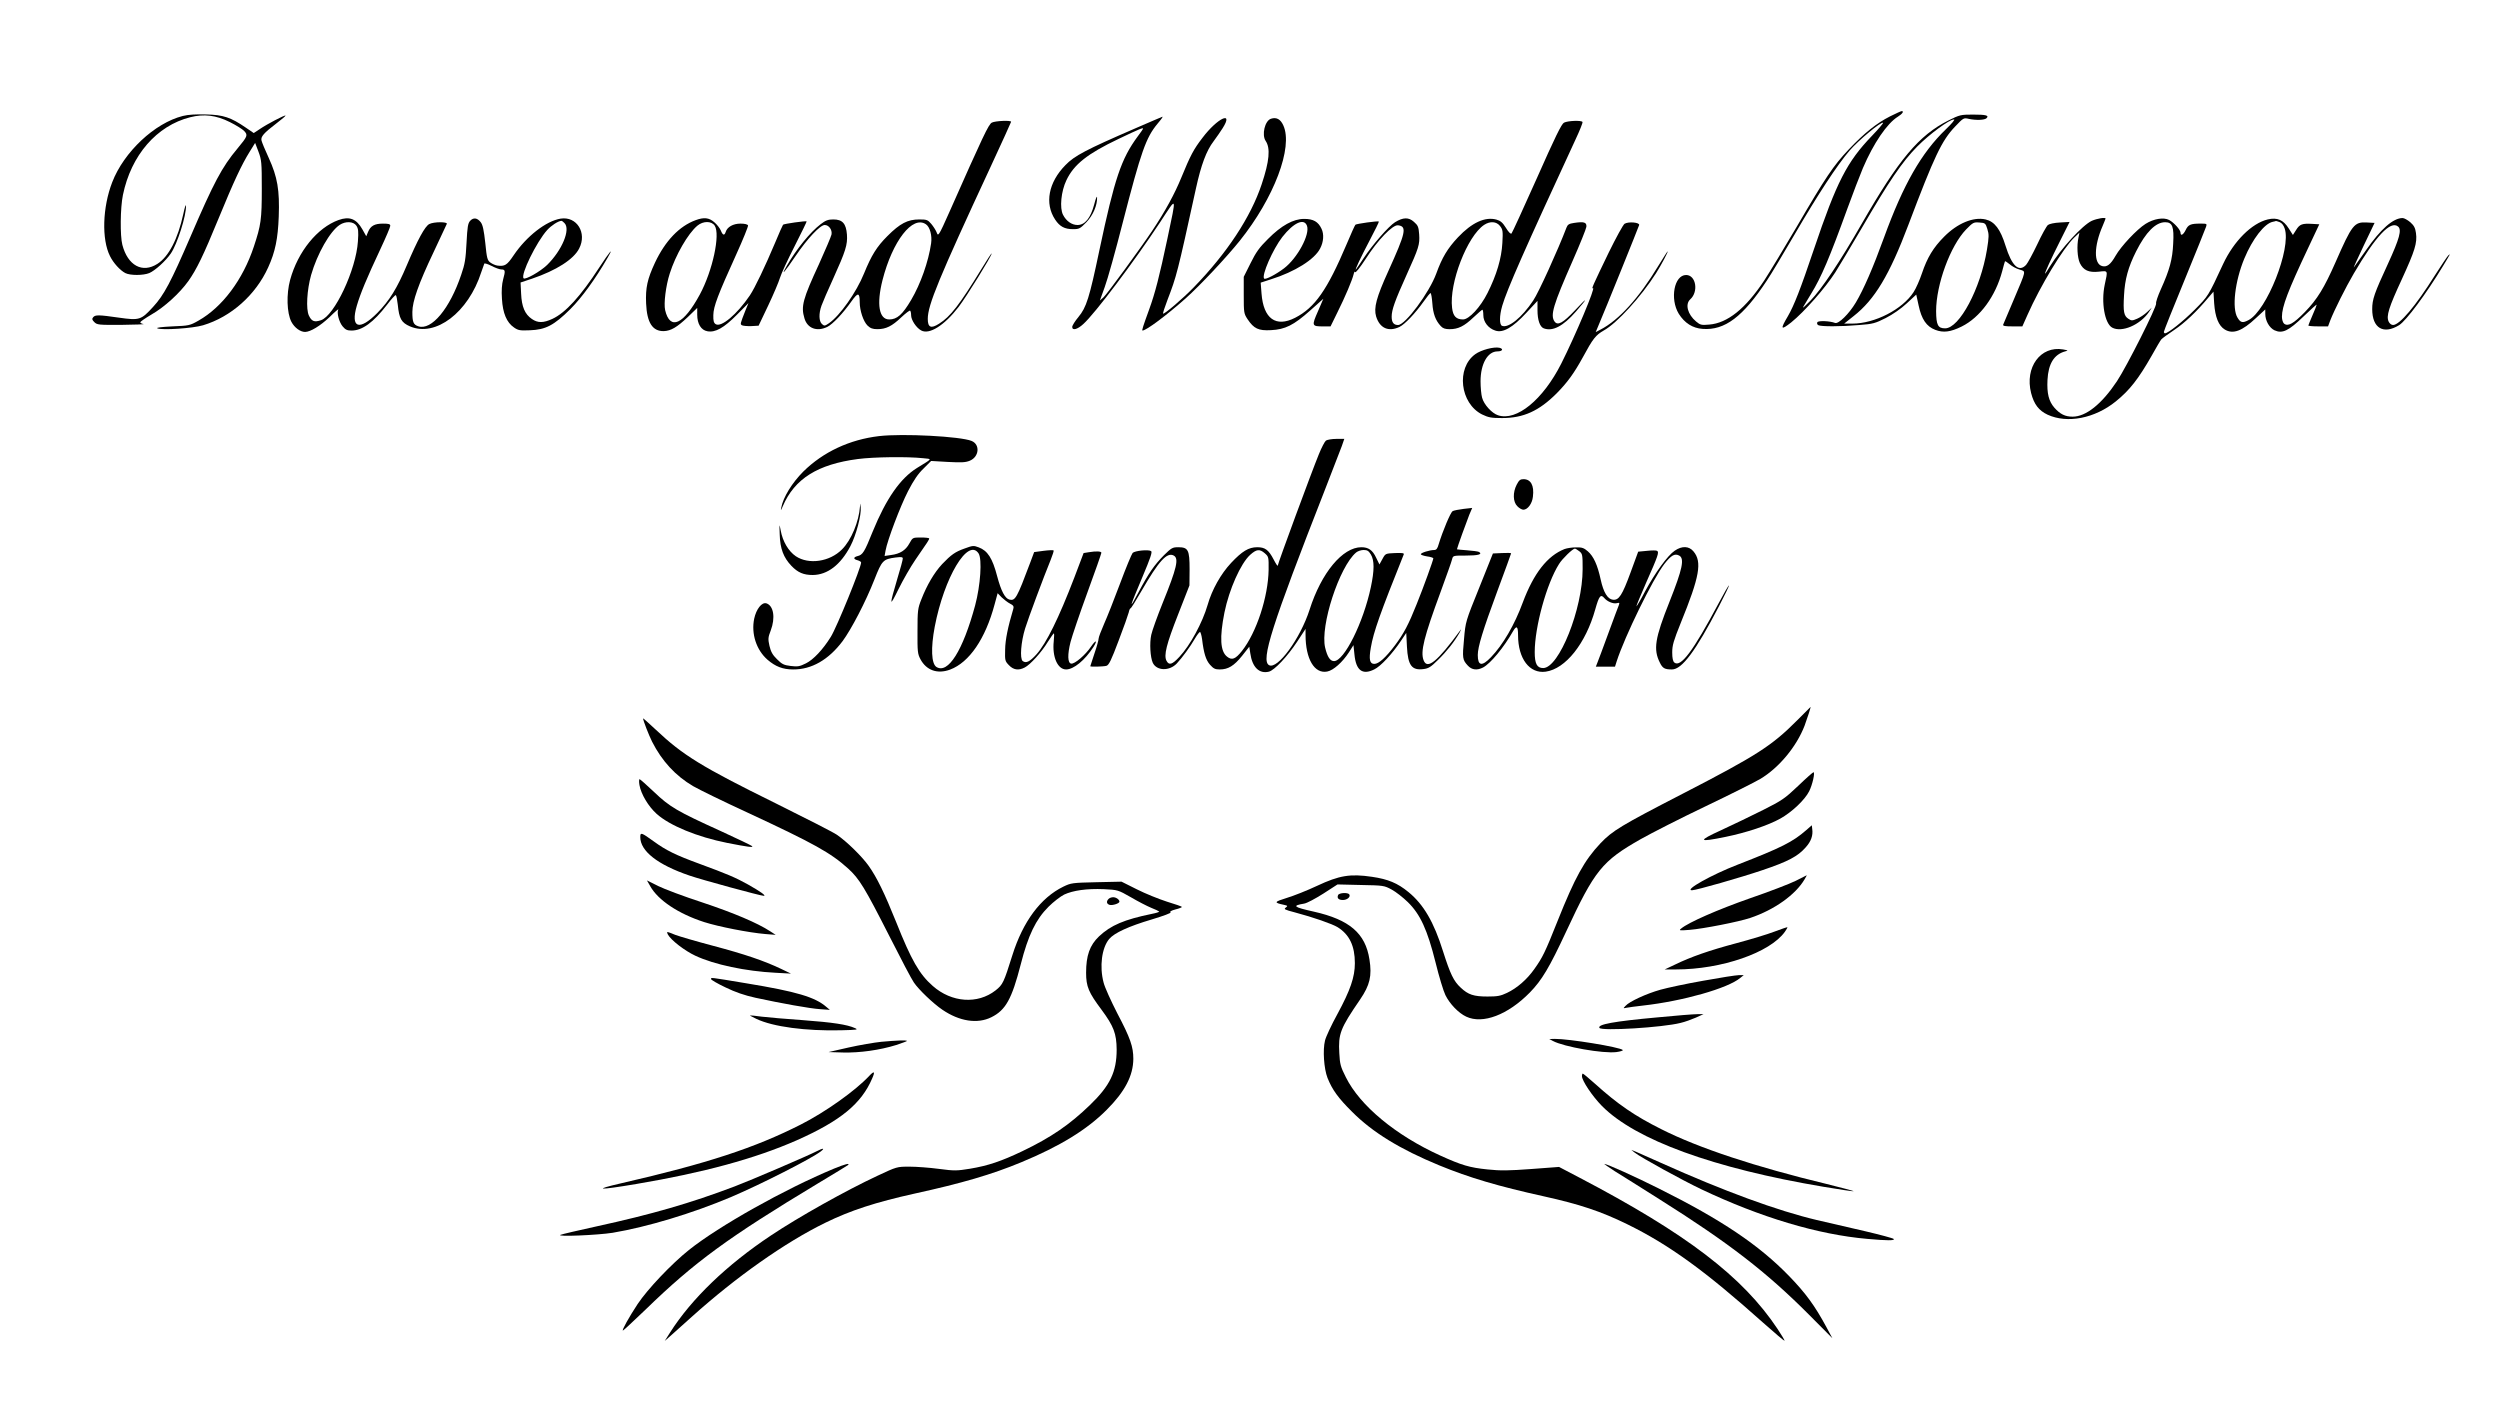 <?xml version="1.0" standalone="no"?>
<!DOCTYPE svg PUBLIC "-//W3C//DTD SVG 20010904//EN"
 "http://www.w3.org/TR/2001/REC-SVG-20010904/DTD/svg10.dtd">
<svg version="1.0" xmlns="http://www.w3.org/2000/svg"
 width="1800pt" height="1028pt" viewBox="0 0 1800 1028"
 preserveAspectRatio="xMidYMid meet">

<g transform="translate(0,1028) scale(0.1,-0.1)"
fill="#000000" stroke="none">
<path d="M13608 9442 c-98 -50 -184 -119 -298 -239 -109 -115 -165 -198 -375
-558 -87 -148 -192 -322 -233 -385 -133 -201 -264 -307 -396 -317 -56 -5 -64
-3 -94 22 -61 51 -81 125 -42 160 61 55 41 175 -30 175 -86 0 -118 -172 -53
-279 42 -67 100 -104 172 -109 160 -12 291 88 463 349 31 46 119 194 198 329
172 295 306 499 397 606 65 75 229 211 241 200 3 -3 -33 -45 -80 -94 -180
-187 -254 -331 -418 -817 -97 -288 -143 -405 -187 -481 -57 -96 -52 -105 24
-45 95 77 243 245 317 360 24 37 107 177 186 311 201 346 295 484 404 595 88
89 231 195 265 195 9 0 -16 -30 -60 -72 -175 -169 -305 -396 -444 -778 -79
-218 -147 -374 -203 -468 -49 -82 -125 -157 -150 -147 -36 14 -119 18 -127 5
-4 -7 -2 -16 6 -21 18 -11 162 -11 298 1 94 7 113 12 188 50 51 26 110 67 152
106 l68 63 17 -78 c21 -100 57 -152 120 -176 58 -22 109 -16 190 24 133 66
244 218 292 399 9 37 19 69 20 71 2 2 17 -8 34 -22 17 -15 49 -32 71 -38 47
-15 51 3 -43 -219 -38 -91 -72 -171 -75 -177 -4 -10 13 -13 67 -13 l71 0 37
83 c93 210 257 481 337 557 l37 35 -7 -35 c-13 -59 -8 -145 10 -184 25 -52 64
-70 137 -62 67 7 65 12 42 -94 -27 -127 0 -280 54 -309 69 -37 200 19 264 112
l21 32 -34 -32 c-19 -18 -51 -39 -72 -48 -35 -15 -41 -15 -63 0 -32 21 -38 50
-31 169 6 115 30 203 87 316 70 139 141 210 209 210 52 0 65 -32 58 -153 -5
-114 -26 -191 -89 -330 -22 -49 -37 -94 -34 -102 7 -20 -211 -453 -282 -560
-109 -164 -223 -255 -319 -255 -54 0 -90 18 -131 64 -41 47 -55 103 -50 201 6
116 47 183 127 205 24 6 23 7 -15 14 -162 28 -277 -129 -230 -314 21 -81 55
-126 119 -156 142 -65 339 -27 491 96 99 80 163 162 257 327 33 59 65 114 71
120 6 7 47 37 92 67 75 50 162 132 247 234 l36 42 5 -84 c7 -99 32 -162 77
-189 59 -35 124 -11 224 83 l67 62 0 -32 c0 -49 29 -100 66 -118 57 -26 101
-5 210 100 52 50 94 88 94 84 0 -4 -13 -38 -30 -76 -16 -38 -30 -71 -30 -74 0
-3 32 -6 71 -6 l71 0 16 43 c28 72 111 238 169 337 159 271 265 384 319 339
28 -23 11 -86 -73 -269 -99 -214 -113 -256 -113 -326 0 -137 81 -185 194 -115
51 32 194 224 316 426 54 89 56 93 37 75 -8 -8 -51 -73 -96 -143 -140 -223
-254 -357 -301 -357 -12 0 -25 10 -32 25 -18 40 1 101 96 306 93 203 111 260
101 331 -5 37 -14 54 -41 78 -19 16 -44 30 -55 30 -68 0 -158 -79 -264 -232
-43 -62 -82 -117 -87 -123 -5 -5 27 64 70 155 l79 165 -55 3 c-92 5 -107 -15
-226 -286 -82 -186 -131 -266 -221 -359 -82 -84 -122 -106 -150 -83 -8 7 -15
29 -15 49 0 73 43 187 189 496 l80 170 -51 3 c-72 4 -90 -2 -116 -44 l-23 -36
-30 47 c-39 62 -83 81 -151 65 -116 -28 -244 -156 -321 -320 -109 -235 -107
-231 -206 -331 -84 -84 -191 -169 -213 -169 -5 0 -8 5 -8 11 0 6 67 174 149
373 81 198 151 371 155 384 7 21 5 22 -41 22 -71 0 -88 -8 -106 -46 -17 -35
-37 -46 -37 -20 0 21 -48 74 -82 92 -40 21 -111 9 -170 -28 -63 -40 -176 -160
-216 -230 -35 -62 -62 -83 -96 -74 -62 15 -60 145 3 289 11 27 21 51 21 53 0
11 -60 1 -99 -16 -67 -31 -223 -201 -301 -327 -17 -29 -33 -53 -35 -53 -6 0
39 99 110 240 l66 132 -69 -4 c-41 -2 -77 -10 -87 -18 -10 -8 -45 -71 -77
-140 -33 -69 -69 -135 -80 -147 -52 -56 -103 -8 -148 137 -37 120 -79 175
-144 190 -88 20 -203 -28 -298 -124 -78 -78 -122 -151 -160 -264 -16 -48 -43
-109 -60 -135 -80 -124 -279 -227 -441 -227 l-59 0 68 54 c152 119 258 296
394 656 188 498 241 608 336 708 61 64 62 65 100 56 51 -11 113 -9 127 5 20
20 -4 26 -97 26 -89 0 -96 -2 -177 -42 -213 -107 -358 -280 -624 -743 -157
-274 -288 -470 -370 -555 -37 -38 -60 -59 -52 -45 8 14 34 57 57 95 73 118
134 262 260 610 40 110 91 243 113 295 76 178 174 322 252 370 32 20 46 40 27
40 -4 0 -42 -17 -84 -38z m2805 -761 c16 -6 29 -23 37 -47 48 -143 -130 -592
-261 -659 -42 -22 -57 -19 -79 18 -41 67 -19 261 49 425 59 142 145 253 205
265 11 2 22 5 23 6 1 0 13 -3 26 -8z m-2104 -50 c12 -38 12 -57 -3 -149 -46
-280 -198 -566 -301 -566 -52 0 -64 23 -65 124 0 191 102 470 216 588 49 50
54 53 95 50 42 -3 45 -5 58 -47z"/>
<path d="M1316 9445 c-202 -51 -424 -259 -508 -477 -70 -181 -77 -411 -16
-532 24 -49 72 -102 110 -122 35 -18 129 -18 173 0 42 18 118 87 155 141 46
67 112 274 109 343 -1 15 -9 -11 -19 -58 -39 -180 -105 -308 -187 -360 -108
-69 -213 -12 -252 137 -17 64 -15 267 4 359 59 287 243 499 485 560 99 25 185
15 285 -35 44 -22 91 -51 103 -64 28 -30 25 -38 -48 -126 -113 -135 -171 -246
-339 -636 -140 -324 -190 -420 -270 -506 -85 -93 -97 -97 -245 -76 -146 21
-170 21 -185 3 -10 -12 -8 -19 8 -35 20 -20 31 -21 199 -20 97 1 167 4 155 6
-13 2 -23 8 -23 13 0 4 36 29 80 55 93 53 203 153 266 241 60 85 107 181 219
454 108 263 165 385 223 478 l39 63 24 -63 c22 -59 24 -76 24 -268 0 -220 -6
-261 -57 -415 -79 -239 -227 -436 -398 -533 -63 -36 -69 -37 -190 -42 -79 -4
-118 -9 -107 -14 32 -15 256 0 329 22 201 60 379 218 469 417 51 112 70 207
76 365 7 191 -9 285 -72 423 -26 56 -49 112 -52 125 -7 28 16 54 109 125 37
28 66 53 64 55 -6 5 -134 -62 -185 -97 l-44 -29 -57 39 c-108 74 -162 92 -285
95 -74 2 -129 -1 -169 -11z"/>
<path d="M8170 9354 c-349 -151 -435 -196 -499 -263 -122 -124 -151 -276 -74
-392 33 -50 68 -69 129 -69 44 0 51 4 95 49 49 50 80 124 78 180 -1 14 -10 -9
-21 -52 -26 -97 -66 -147 -120 -147 -41 0 -81 28 -104 73 -26 49 -14 170 24
249 54 114 151 191 376 298 151 72 176 82 176 74 0 -3 -17 -28 -39 -57 -118
-160 -166 -302 -275 -817 -73 -348 -94 -413 -151 -482 -25 -30 -45 -62 -45
-72 0 -28 38 -18 80 21 83 74 369 454 553 733 124 189 119 200 52 -120 -57
-269 -88 -390 -131 -508 -44 -121 -54 -152 -48 -152 27 0 175 111 310 231 104
93 291 292 390 415 247 308 386 674 314 831 -20 45 -50 61 -89 48 -44 -14 -68
-116 -38 -160 35 -52 27 -145 -29 -312 -78 -235 -249 -495 -488 -741 -77 -80
-214 -197 -222 -190 -2 3 12 47 32 99 65 169 71 190 205 803 37 169 75 271
127 339 21 29 51 71 65 94 82 129 -38 73 -145 -69 -64 -83 -87 -127 -153 -288
-47 -115 -116 -242 -208 -380 -86 -129 -324 -454 -351 -480 l-27 -24 35 97
c20 53 79 264 131 469 131 508 166 607 249 707 32 38 42 53 34 50 -2 0 -91
-39 -198 -85z"/>
<path d="M7141 9397 c-23 -12 -62 -94 -306 -645 -32 -74 -64 -141 -71 -150
-11 -15 -13 -15 -22 9 -6 14 -22 39 -37 57 -25 29 -32 32 -86 32 -84 0 -139
-29 -229 -119 -78 -78 -115 -138 -169 -270 -55 -136 -174 -304 -252 -358 -31
-21 -34 -21 -51 -6 -22 20 -24 75 -3 133 8 23 46 111 84 194 90 199 104 244
99 317 -6 79 -32 109 -98 109 -38 0 -56 -7 -91 -34 -75 -57 -173 -177 -243
-298 -49 -85 -19 -51 63 70 84 124 176 222 209 222 30 0 55 -35 49 -68 -3 -15
-44 -111 -90 -213 -117 -253 -131 -305 -105 -391 21 -72 89 -98 164 -62 39 19
114 98 175 185 46 65 59 64 59 -7 0 -60 26 -138 56 -168 21 -20 37 -26 71 -26
62 0 105 21 172 85 32 30 61 52 64 48 4 -3 7 -18 7 -33 0 -34 37 -90 72 -109
58 -33 167 35 270 169 56 73 238 367 238 385 0 5 -33 -45 -73 -111 -158 -258
-224 -344 -306 -395 -58 -37 -81 -27 -81 35 0 99 78 289 451 1092 82 177 149
324 149 327 0 12 -114 7 -139 -6z m-474 -732 c29 -20 45 -82 37 -137 -19 -132
-76 -293 -144 -408 -62 -105 -101 -140 -158 -140 -73 0 -92 109 -48 283 72
282 217 469 313 402z"/>
<path d="M11261 9397 c-18 -9 -63 -101 -196 -401 -95 -213 -177 -392 -182
-397 -6 -6 -21 9 -40 40 -24 39 -40 52 -69 60 -81 22 -176 -21 -277 -128 -75
-80 -114 -145 -156 -261 -50 -137 -223 -370 -275 -370 -32 0 -46 19 -46 60 0
49 23 114 107 300 89 197 96 219 91 293 -4 53 -8 64 -38 90 -38 34 -77 33
-136 -3 -46 -29 -163 -163 -226 -259 -27 -41 -52 -78 -55 -81 -12 -12 33 85
98 208 39 74 69 135 67 137 -6 6 -162 -16 -169 -23 -4 -4 -33 -68 -64 -142
-139 -328 -228 -455 -370 -528 -139 -71 -228 -7 -242 175 l-6 78 74 24 c172
54 314 143 354 222 25 47 29 103 10 142 -24 51 -59 71 -125 71 -78 0 -164 -47
-261 -145 -62 -61 -86 -95 -125 -174 l-49 -98 0 -132 c0 -127 1 -133 28 -174
45 -67 78 -83 168 -78 102 5 163 35 283 142 l94 84 -39 -91 c-46 -104 -44
-108 38 -108 l53 0 48 98 c57 114 108 235 118 277 4 17 9 24 11 16 3 -8 35 32
76 95 87 136 194 247 233 242 66 -8 56 -52 -71 -332 -85 -187 -105 -263 -87
-324 26 -85 89 -113 168 -76 39 19 114 98 175 184 23 33 45 60 49 60 4 0 10
-33 13 -74 5 -75 23 -123 60 -163 15 -17 32 -23 64 -23 62 0 105 21 172 85 32
30 61 55 64 55 4 0 7 -18 7 -39 0 -49 36 -95 86 -111 55 -19 125 21 224 128
l80 86 0 -67 c0 -71 17 -120 45 -131 64 -24 139 15 231 120 91 104 88 111 -5
11 -88 -93 -125 -113 -148 -82 -32 45 -11 117 130 437 53 120 97 230 99 245 3
33 -17 39 -89 28 -36 -5 -46 -12 -54 -33 -61 -160 -201 -469 -240 -526 -81
-122 -178 -200 -224 -182 -20 7 -20 72 1 144 34 117 163 409 527 1196 31 66
54 123 51 128 -8 13 -106 9 -133 -5z m-1851 -742 c24 -62 -69 -234 -165 -307
-58 -44 -133 -83 -143 -74 -21 21 62 211 131 300 81 103 156 137 177 81z
m1390 -2 c20 -26 22 -36 17 -123 -6 -110 -41 -229 -107 -360 -51 -102 -133
-190 -176 -190 -49 0 -72 23 -79 83 -22 178 109 517 231 598 43 28 88 25 114
-8z"/>
<path d="M2438 8696 c-153 -55 -293 -227 -349 -431 -28 -103 -24 -238 9 -302
22 -42 64 -73 99 -73 39 1 108 43 176 107 38 38 67 62 63 55 -13 -22 5 -91 31
-122 20 -24 33 -30 64 -30 77 0 157 58 255 185 31 41 60 73 64 70 4 -2 10 -33
14 -69 10 -101 26 -129 88 -156 184 -79 420 100 513 390 10 30 20 58 22 62 2
4 26 -3 53 -17 27 -14 58 -25 69 -25 29 0 31 -9 14 -70 -10 -38 -13 -82 -9
-142 6 -103 34 -170 87 -206 30 -21 44 -23 114 -20 114 4 174 36 291 152 85
85 181 218 268 369 49 85 18 49 -60 -70 -134 -206 -242 -325 -337 -369 -65
-30 -105 -30 -147 -1 -51 34 -74 89 -78 183 l-4 80 84 28 c173 59 299 139 338
217 58 112 -17 233 -133 215 -105 -17 -246 -127 -338 -263 -49 -73 -64 -82
-119 -75 -14 2 -36 12 -50 22 -21 16 -25 30 -36 141 -10 91 -18 129 -32 148
-25 33 -53 37 -77 11 -16 -18 -20 -43 -26 -158 -6 -115 -11 -152 -38 -229 -82
-245 -215 -405 -310 -372 -35 12 -42 30 -42 103 0 76 44 202 152 429 50 106
93 198 96 205 7 16 -93 16 -126 -1 -31 -15 -84 -113 -162 -297 -70 -166 -125
-254 -212 -343 -131 -132 -195 -109 -148 52 26 88 70 195 170 408 39 83 71
158 71 167 0 13 -11 16 -53 16 -60 0 -89 -16 -107 -60 l-13 -31 -28 50 c-43
76 -93 95 -171 67z m1626 -22 c46 -45 -17 -196 -125 -302 -50 -48 -157 -108
-169 -96 -24 24 93 263 170 348 30 33 78 64 102 66 4 0 14 -7 22 -16z m-1498
-19 c14 -21 16 -42 11 -113 -13 -204 -169 -536 -267 -568 -47 -15 -66 -8 -86
34 -22 46 -14 185 16 292 44 153 136 315 206 361 43 28 99 25 120 -6z"/>
<path d="M5009 8695 c-118 -43 -219 -149 -293 -306 -55 -118 -69 -181 -64
-294 6 -138 46 -201 128 -199 51 2 95 28 173 102 l67 65 0 -49 c0 -66 28 -111
73 -119 57 -11 119 24 213 119 l83 84 -21 -51 c-40 -102 -39 -100 -26 -109 7
-4 37 -7 67 -6 l53 3 69 145 c38 80 76 170 85 200 9 30 57 133 106 229 49 96
87 175 86 177 -6 5 -163 -17 -170 -24 -3 -4 -29 -61 -56 -127 -74 -176 -147
-328 -183 -382 -93 -137 -206 -232 -246 -207 -14 9 -18 24 -17 65 1 63 33 146
165 437 49 108 87 202 85 209 -4 8 -24 13 -54 13 -53 0 -96 -24 -107 -60 -9
-28 -21 -25 -35 10 -7 17 -28 44 -47 60 -38 33 -74 37 -134 15z m137 -40 c41
-63 -15 -324 -107 -495 -118 -218 -215 -262 -250 -113 -11 48 5 176 33 263 42
133 131 288 199 345 42 35 102 35 125 0z"/>
<path d="M11697 8669 c-10 -6 -61 -99 -114 -207 -114 -236 -127 -266 -114
-257 23 14 -127 -343 -228 -543 -132 -261 -322 -416 -455 -372 -44 14 -102 77
-115 127 -6 21 -11 74 -11 118 0 125 51 215 122 215 35 0 46 18 14 26 -39 9
-131 -15 -174 -46 -139 -100 -110 -354 49 -434 46 -22 66 -26 144 -26 154 0
266 51 393 178 78 79 126 146 187 257 75 139 94 162 153 196 95 53 269 244
375 411 38 60 90 158 84 158 -2 0 -32 -47 -67 -104 -140 -232 -285 -392 -418
-460 l-33 -17 16 38 c53 123 294 721 297 733 4 19 -77 26 -105 9z"/>
<path d="M6329 7140 c-212 -25 -402 -114 -545 -255 -81 -81 -145 -185 -159
-260 -5 -25 -3 -23 11 10 85 198 251 302 541 340 115 15 356 18 468 6 68 -7
73 1 -42 -70 -121 -75 -223 -222 -319 -457 -60 -149 -72 -169 -110 -178 -31
-8 -31 -22 1 -30 14 -4 25 -11 25 -16 0 -36 -175 -466 -218 -535 -57 -92 -126
-165 -179 -191 -46 -23 -60 -25 -110 -19 -50 6 -63 13 -99 49 -32 31 -44 54
-54 96 -11 49 -10 61 9 110 35 92 21 179 -31 196 -33 10 -73 -41 -88 -111 -22
-108 15 -224 96 -295 57 -49 110 -70 184 -70 133 -1 255 69 356 203 63 85 167
284 230 445 54 137 62 146 152 158 42 5 52 4 52 -8 0 -8 -17 -73 -39 -144 -59
-199 -58 -211 7 -78 33 67 88 163 123 214 90 130 99 144 99 153 0 4 -27 7 -59
7 -59 0 -60 0 -83 -42 -27 -50 -68 -76 -132 -84 l-47 -7 7 39 c13 74 106 319
162 428 41 79 72 125 112 163 l54 54 121 -7 c98 -5 127 -4 158 9 67 28 75 116
13 142 -78 33 -497 55 -667 35z"/>
<path d="M9547 7108 c-9 -7 -32 -51 -51 -98 -52 -127 -296 -788 -296 -802 -1
-7 -14 13 -30 44 -36 69 -61 88 -118 88 -62 0 -109 -29 -188 -113 -74 -79
-138 -193 -169 -302 -37 -128 -126 -292 -204 -375 -51 -55 -74 -62 -92 -28
-21 39 -1 119 83 333 l82 210 1 116 c0 140 -10 159 -82 159 -41 0 -49 -5 -102
-57 -71 -72 -110 -128 -184 -268 -72 -136 -66 -113 29 112 57 135 72 179 62
185 -19 13 -117 3 -133 -13 -7 -8 -48 -106 -90 -219 -42 -113 -94 -244 -116
-293 -21 -48 -39 -95 -39 -105 0 -10 -13 -58 -30 -107 -16 -49 -30 -90 -30
-92 0 -5 94 -3 116 3 18 5 35 40 88 181 37 96 69 188 73 204 3 16 9 29 13 29
4 0 39 56 78 124 126 218 184 282 233 256 38 -21 23 -88 -80 -342 -39 -97 -76
-200 -82 -229 -13 -60 -7 -161 11 -201 28 -59 120 -61 173 -5 40 43 97 121
131 180 15 26 32 47 36 47 4 0 11 -24 15 -52 12 -100 27 -150 57 -184 25 -28
37 -34 70 -34 61 0 103 26 161 98 l52 66 7 -47 c14 -101 64 -150 134 -133 40
10 134 110 203 215 l61 93 0 -43 c0 -174 64 -282 156 -264 44 8 110 67 156
138 l33 52 7 -67 c11 -115 57 -150 142 -108 47 22 131 113 195 209 l36 54 5
-99 c7 -136 35 -173 121 -161 34 4 53 16 101 64 64 62 120 133 157 198 12 22
14 29 4 15 -165 -225 -237 -283 -263 -214 -24 62 2 166 123 494 41 113 79 218
82 233 7 27 7 27 100 27 88 0 121 9 94 26 -7 4 -45 9 -86 12 -40 3 -73 6 -73
7 0 8 72 207 89 249 l21 49 -62 -7 c-34 -4 -69 -11 -79 -16 -15 -9 -71 -142
-100 -237 -9 -33 -17 -43 -33 -43 -32 0 -96 -20 -96 -30 0 -5 20 -12 45 -16
25 -3 45 -10 45 -14 0 -12 -71 -209 -120 -330 -58 -146 -93 -212 -156 -296
-67 -89 -117 -134 -149 -134 -33 0 -40 32 -25 117 19 113 69 252 237 671 4 10
-10 12 -63 10 -68 -3 -69 -3 -90 -42 l-22 -40 -24 49 c-25 54 -55 75 -106 75
-135 0 -288 -183 -373 -450 -67 -208 -231 -433 -292 -399 -60 34 18 281 403
1264 56 143 110 284 121 313 l18 52 -58 0 c-31 0 -65 -6 -74 -12z m-440 -812
c27 -24 28 -27 27 -119 -3 -194 -87 -451 -192 -584 -47 -59 -72 -69 -107 -41
-49 38 -55 137 -19 318 34 167 117 353 185 415 46 41 68 44 106 11z m763 -8
c26 -43 26 -114 0 -236 -54 -255 -192 -532 -265 -532 -28 0 -48 30 -64 97 -37
156 102 583 223 685 12 10 36 18 54 18 26 0 36 -6 52 -32z"/>
<path d="M10920 6790 c-29 -56 -27 -124 5 -155 13 -14 33 -25 43 -25 31 0 64
44 69 94 10 81 -15 126 -68 126 -23 0 -32 -7 -49 -40z"/>
<path d="M6192 6635 c-7 -109 -63 -245 -130 -311 -88 -89 -239 -111 -332 -49
-53 36 -95 107 -109 186 -10 52 -10 50 -7 -31 3 -100 27 -164 84 -224 47 -49
88 -66 154 -66 106 1 200 73 271 208 41 78 80 225 74 280 -3 33 -4 33 -5 7z"/>
<path d="M6943 6330 c-65 -23 -95 -44 -159 -111 -57 -61 -110 -151 -150 -254
-26 -65 -28 -80 -28 -230 -1 -147 1 -163 21 -201 43 -81 123 -109 214 -75 138
52 254 222 320 469 l22 81 29 -30 c17 -16 44 -37 60 -45 24 -12 29 -20 24 -37
-39 -131 -58 -223 -59 -294 -2 -78 -1 -83 27 -112 33 -35 70 -40 114 -17 40
20 122 111 166 184 22 34 41 62 44 62 3 0 2 -26 -1 -57 -12 -113 28 -203 89
-203 55 0 136 67 197 162 32 51 17 53 -17 3 -40 -60 -119 -128 -144 -123 -25
5 -27 65 -4 156 11 42 65 202 121 355 56 152 101 282 101 287 0 11 -37 13 -91
4 l-37 -6 -67 -177 c-112 -292 -201 -472 -272 -552 -49 -54 -76 -67 -100 -48
-21 18 -12 137 18 234 21 69 134 372 184 494 14 35 24 66 21 68 -3 3 -35 2
-73 -3 l-67 -9 -28 -75 c-97 -259 -108 -277 -150 -267 -32 8 -60 62 -88 167
-34 131 -69 185 -133 209 -37 14 -42 14 -104 -9z m103 -35 c26 -41 14 -228
-25 -374 -88 -325 -195 -496 -279 -443 -36 24 -41 135 -12 289 68 356 240 644
316 528z"/>
<path d="M11265 6327 c-124 -49 -222 -174 -301 -385 -59 -161 -144 -306 -229
-394 -65 -68 -95 -63 -95 16 0 58 36 177 139 455 56 150 101 275 101 277 0 3
-29 4 -65 2 l-66 -3 -98 -245 c-99 -245 -99 -245 -110 -371 -13 -137 -11 -150
27 -191 29 -32 67 -36 110 -14 54 29 149 143 217 263 25 42 35 33 35 -30 0
-170 83 -279 199 -263 143 20 288 202 357 449 27 96 39 112 65 81 21 -25 64
-43 89 -37 20 5 22 3 16 -13 -4 -10 -39 -102 -76 -204 -37 -102 -73 -197 -79
-212 l-11 -28 69 0 69 0 12 38 c58 180 259 591 343 701 49 63 75 78 107 61 40
-21 24 -97 -69 -331 -106 -266 -118 -344 -70 -440 20 -41 35 -49 87 -49 72 0
170 131 338 454 42 81 75 149 73 151 -3 2 -36 -55 -74 -127 -186 -349 -274
-466 -320 -428 -10 9 -15 31 -15 73 0 51 10 84 61 211 137 336 155 441 92 516
-32 39 -83 41 -135 5 -51 -34 -142 -160 -213 -292 -32 -62 -61 -110 -63 -109
-2 2 31 81 72 175 84 189 93 216 77 225 -5 4 -38 4 -73 0 l-63 -6 -55 -150
c-60 -164 -84 -201 -127 -196 -38 4 -68 53 -88 145 -23 106 -51 167 -92 203
-29 25 -42 30 -86 29 -29 0 -65 -6 -82 -12z m106 -16 c23 -18 24 -26 24 -128
0 -288 -170 -713 -284 -713 -45 0 -61 31 -61 115 0 182 86 494 175 634 23 38
99 111 114 111 5 0 19 -9 32 -19z"/>
<path d="M12940 5094 c-183 -184 -290 -253 -827 -530 -442 -228 -503 -265
-589 -355 -117 -124 -184 -246 -309 -559 -90 -226 -108 -263 -167 -346 -53
-76 -126 -139 -198 -173 -46 -22 -69 -26 -140 -26 -99 0 -139 13 -193 64 -51
47 -75 98 -127 261 -66 211 -140 338 -249 427 -79 65 -147 93 -263 110 -157
23 -235 10 -395 -65 -70 -33 -168 -72 -218 -87 -93 -29 -95 -34 -20 -50 27 -6
28 -8 12 -20 -15 -11 -8 -15 65 -34 135 -36 270 -83 309 -107 85 -53 124 -135
124 -259 0 -100 -33 -195 -125 -365 -44 -80 -84 -166 -90 -192 -17 -68 -8
-202 18 -269 34 -85 77 -145 177 -244 147 -148 347 -270 626 -385 219 -90 426
-151 756 -224 257 -57 410 -108 598 -200 304 -149 564 -338 980 -710 83 -74
152 -132 154 -130 2 2 -21 41 -51 86 -250 376 -656 686 -1428 1090 l-145 76
-200 -15 c-163 -12 -221 -13 -315 -3 -128 13 -186 30 -340 100 -322 146 -579
360 -680 564 -38 75 -43 94 -47 173 -8 139 6 177 150 387 70 103 86 169 67
288 -29 188 -143 286 -400 344 -148 33 -160 43 -70 58 20 3 81 36 138 72 l102
66 167 -4 c165 -3 169 -4 223 -33 30 -16 82 -57 116 -90 90 -88 141 -199 200
-435 25 -102 57 -207 71 -235 31 -63 94 -129 150 -155 119 -56 300 13 458 174
86 88 141 180 261 438 206 443 259 508 537 666 78 44 288 151 466 236 178 85
355 174 394 197 135 80 262 233 320 384 19 51 46 135 43 135 -1 0 -44 -43 -96
-96z"/>
<path d="M4630 5108 c0 -15 42 -122 65 -168 71 -140 169 -246 295 -320 41 -24
219 -111 395 -192 477 -222 596 -288 722 -402 81 -74 119 -137 296 -485 82
-162 161 -313 177 -335 35 -52 140 -152 205 -196 123 -84 253 -104 353 -54
103 51 147 131 211 379 54 212 109 325 200 416 36 36 87 75 113 88 64 30 164
44 285 39 101 -5 102 -5 195 -58 51 -30 117 -64 146 -76 29 -11 55 -24 58 -27
3 -3 -21 -11 -53 -17 -199 -41 -295 -82 -380 -162 -67 -64 -93 -138 -93 -262
0 -99 18 -142 111 -266 88 -119 108 -172 109 -287 0 -160 -47 -259 -192 -399
-146 -141 -279 -233 -488 -333 -151 -72 -245 -104 -377 -126 -93 -15 -110 -16
-223 -1 -67 9 -162 16 -212 16 -90 0 -90 0 -231 -66 -223 -104 -565 -295 -767
-430 -317 -211 -571 -455 -726 -699 l-38 -60 51 45 c27 25 93 83 145 130 318
286 670 534 960 676 184 90 364 148 643 210 338 74 558 138 769 226 278 115
473 235 614 377 132 132 191 246 192 367 0 87 -21 149 -116 329 -45 88 -90
187 -98 220 -31 116 -13 251 40 314 37 44 139 91 307 141 86 26 142 47 135 51
-8 5 5 13 35 21 26 6 47 15 47 18 0 3 -48 20 -108 38 -59 19 -156 58 -217 89
l-110 55 -181 -4 c-174 -4 -182 -5 -238 -32 -164 -80 -291 -252 -367 -494 -62
-197 -68 -211 -121 -253 -129 -101 -316 -88 -452 32 -97 85 -154 185 -264 461
-84 209 -139 321 -197 403 -48 68 -158 176 -230 225 -26 18 -224 119 -440 226
-534 263 -669 347 -862 529 -51 48 -93 85 -93 83z"/>
<path d="M12946 4621 c-96 -91 -115 -104 -252 -173 -82 -41 -216 -106 -299
-144 -175 -80 -169 -90 27 -50 152 31 308 83 396 132 84 47 177 135 208 197
23 45 44 137 31 137 -4 0 -54 -44 -111 -99z"/>
<path d="M4604 4628 c11 -65 64 -154 124 -208 95 -85 293 -166 508 -209 148
-29 191 -35 179 -23 -5 5 -107 54 -225 108 -315 143 -368 174 -481 282 -53 50
-100 92 -104 92 -4 0 -5 -19 -1 -42z"/>
<path d="M13005 4303 c-99 -86 -179 -126 -495 -249 -186 -72 -386 -184 -328
-184 30 0 352 92 508 145 184 62 254 99 311 164 39 43 54 86 47 133 l-3 26
-40 -35z"/>
<path d="M4610 4253 c0 -101 125 -199 354 -277 86 -30 512 -146 535 -146 20 0
-22 30 -114 82 -90 50 -149 75 -350 149 -169 62 -239 96 -328 161 -90 65 -97
67 -97 31z"/>
<path d="M12929 3938 c-42 -21 -190 -78 -330 -126 -231 -81 -441 -173 -494
-217 -19 -15 -15 -16 60 -10 99 8 354 58 437 86 173 58 326 167 391 278 10 17
17 30 15 29 -2 -1 -37 -19 -79 -40z"/>
<path d="M4682 3899 c56 -100 202 -198 388 -258 103 -33 321 -76 440 -86 l75
-6 -40 26 c-92 60 -262 132 -487 207 -132 43 -276 97 -320 119 l-80 40 24 -42z"/>
<path d="M9634 3835 c-9 -22 4 -35 35 -35 31 0 57 23 46 40 -10 16 -75 12 -81
-5z"/>
<path d="M7982 3808 c-18 -18 -15 -36 7 -43 20 -6 71 10 71 23 0 15 -24 32
-45 32 -12 0 -26 -5 -33 -12z"/>
<path d="M12775 3572 c-49 -19 -172 -56 -273 -83 -195 -52 -327 -98 -444 -155
l-72 -34 81 0 c328 0 677 121 784 271 12 17 20 31 18 33 -2 1 -44 -13 -94 -32z"/>
<path d="M4809 3551 c22 -40 120 -116 197 -152 136 -64 362 -112 579 -123
l110 -6 -71 34 c-124 59 -263 106 -489 166 -121 32 -244 68 -273 79 -64 26
-65 26 -53 2z"/>
<path d="M12265 3219 c-121 -21 -260 -51 -310 -65 -100 -28 -224 -85 -251
-116 -18 -19 -18 -19 6 -14 14 3 68 10 120 16 286 32 611 124 700 199 l25 20
-35 0 c-19 0 -134 -18 -255 -40z"/>
<path d="M5120 3230 c0 -5 46 -32 103 -59 72 -35 136 -57 217 -75 185 -40 389
-77 465 -82 l70 -5 -25 21 c-81 71 -216 111 -575 170 -276 46 -255 43 -255 30z"/>
<path d="M11935 2955 c-319 -29 -435 -51 -419 -76 14 -24 456 3 584 36 31 7
80 25 110 38 l55 25 -45 0 c-25 0 -153 -10 -285 -23z"/>
<path d="M5446 2944 c120 -57 355 -88 609 -82 118 3 127 4 100 16 -55 25 -159
41 -375 57 -118 8 -251 20 -295 25 -44 6 -82 10 -85 9 -3 0 18 -12 46 -25z"/>
<path d="M11181 2785 c78 -42 362 -92 457 -80 30 4 50 11 46 15 -21 21 -390
81 -489 80 l-40 -1 26 -14z"/>
<path d="M6345 2779 c-49 -5 -155 -23 -235 -41 l-145 -33 105 -3 c120 -3 264
17 383 54 42 14 77 27 77 29 0 7 -77 4 -185 -6z"/>
<path d="M6259 2534 c-100 -107 -316 -261 -494 -351 -331 -168 -673 -280
-1290 -422 -213 -49 -167 -52 105 -6 487 82 857 183 1157 315 315 140 465 263
543 446 22 50 15 56 -21 18z"/>
<path d="M11390 2532 c0 -33 75 -145 144 -215 241 -244 804 -449 1596 -582
117 -20 214 -34 216 -32 3 2 -85 25 -193 52 -511 123 -923 259 -1192 395 -192
96 -314 180 -477 327 -45 40 -84 73 -88 73 -3 0 -6 -8 -6 -18z"/>
<path d="M5880 1991 c-57 -30 -476 -210 -590 -253 -319 -121 -597 -201 -995
-288 -132 -29 -249 -56 -260 -61 -32 -15 269 -2 376 15 250 42 575 140 854
258 218 93 577 276 645 328 32 25 16 25 -30 1z"/>
<path d="M11770 1981 c43 -34 339 -197 480 -264 426 -202 839 -326 1195 -357
143 -13 202 -13 189 0 -5 5 -97 30 -204 55 -107 25 -265 61 -350 81 -283 67
-668 208 -1120 411 -80 36 -161 72 -180 80 l-35 14 25 -20z"/>
<path d="M6005 1866 c-356 -148 -828 -413 -1045 -586 -125 -100 -297 -281
-369 -389 -63 -96 -116 -191 -106 -191 4 0 76 68 162 150 354 344 597 521
1243 910 113 67 209 127 215 131 19 18 -22 7 -100 -25z"/>
<path d="M11627 1847 c46 -28 190 -119 320 -201 502 -316 772 -525 1077 -831
l169 -170 -43 80 c-83 154 -149 244 -267 366 -218 225 -487 406 -940 632 -169
85 -374 177 -392 177 -3 0 31 -24 76 -53z"/>
</g>
</svg>
